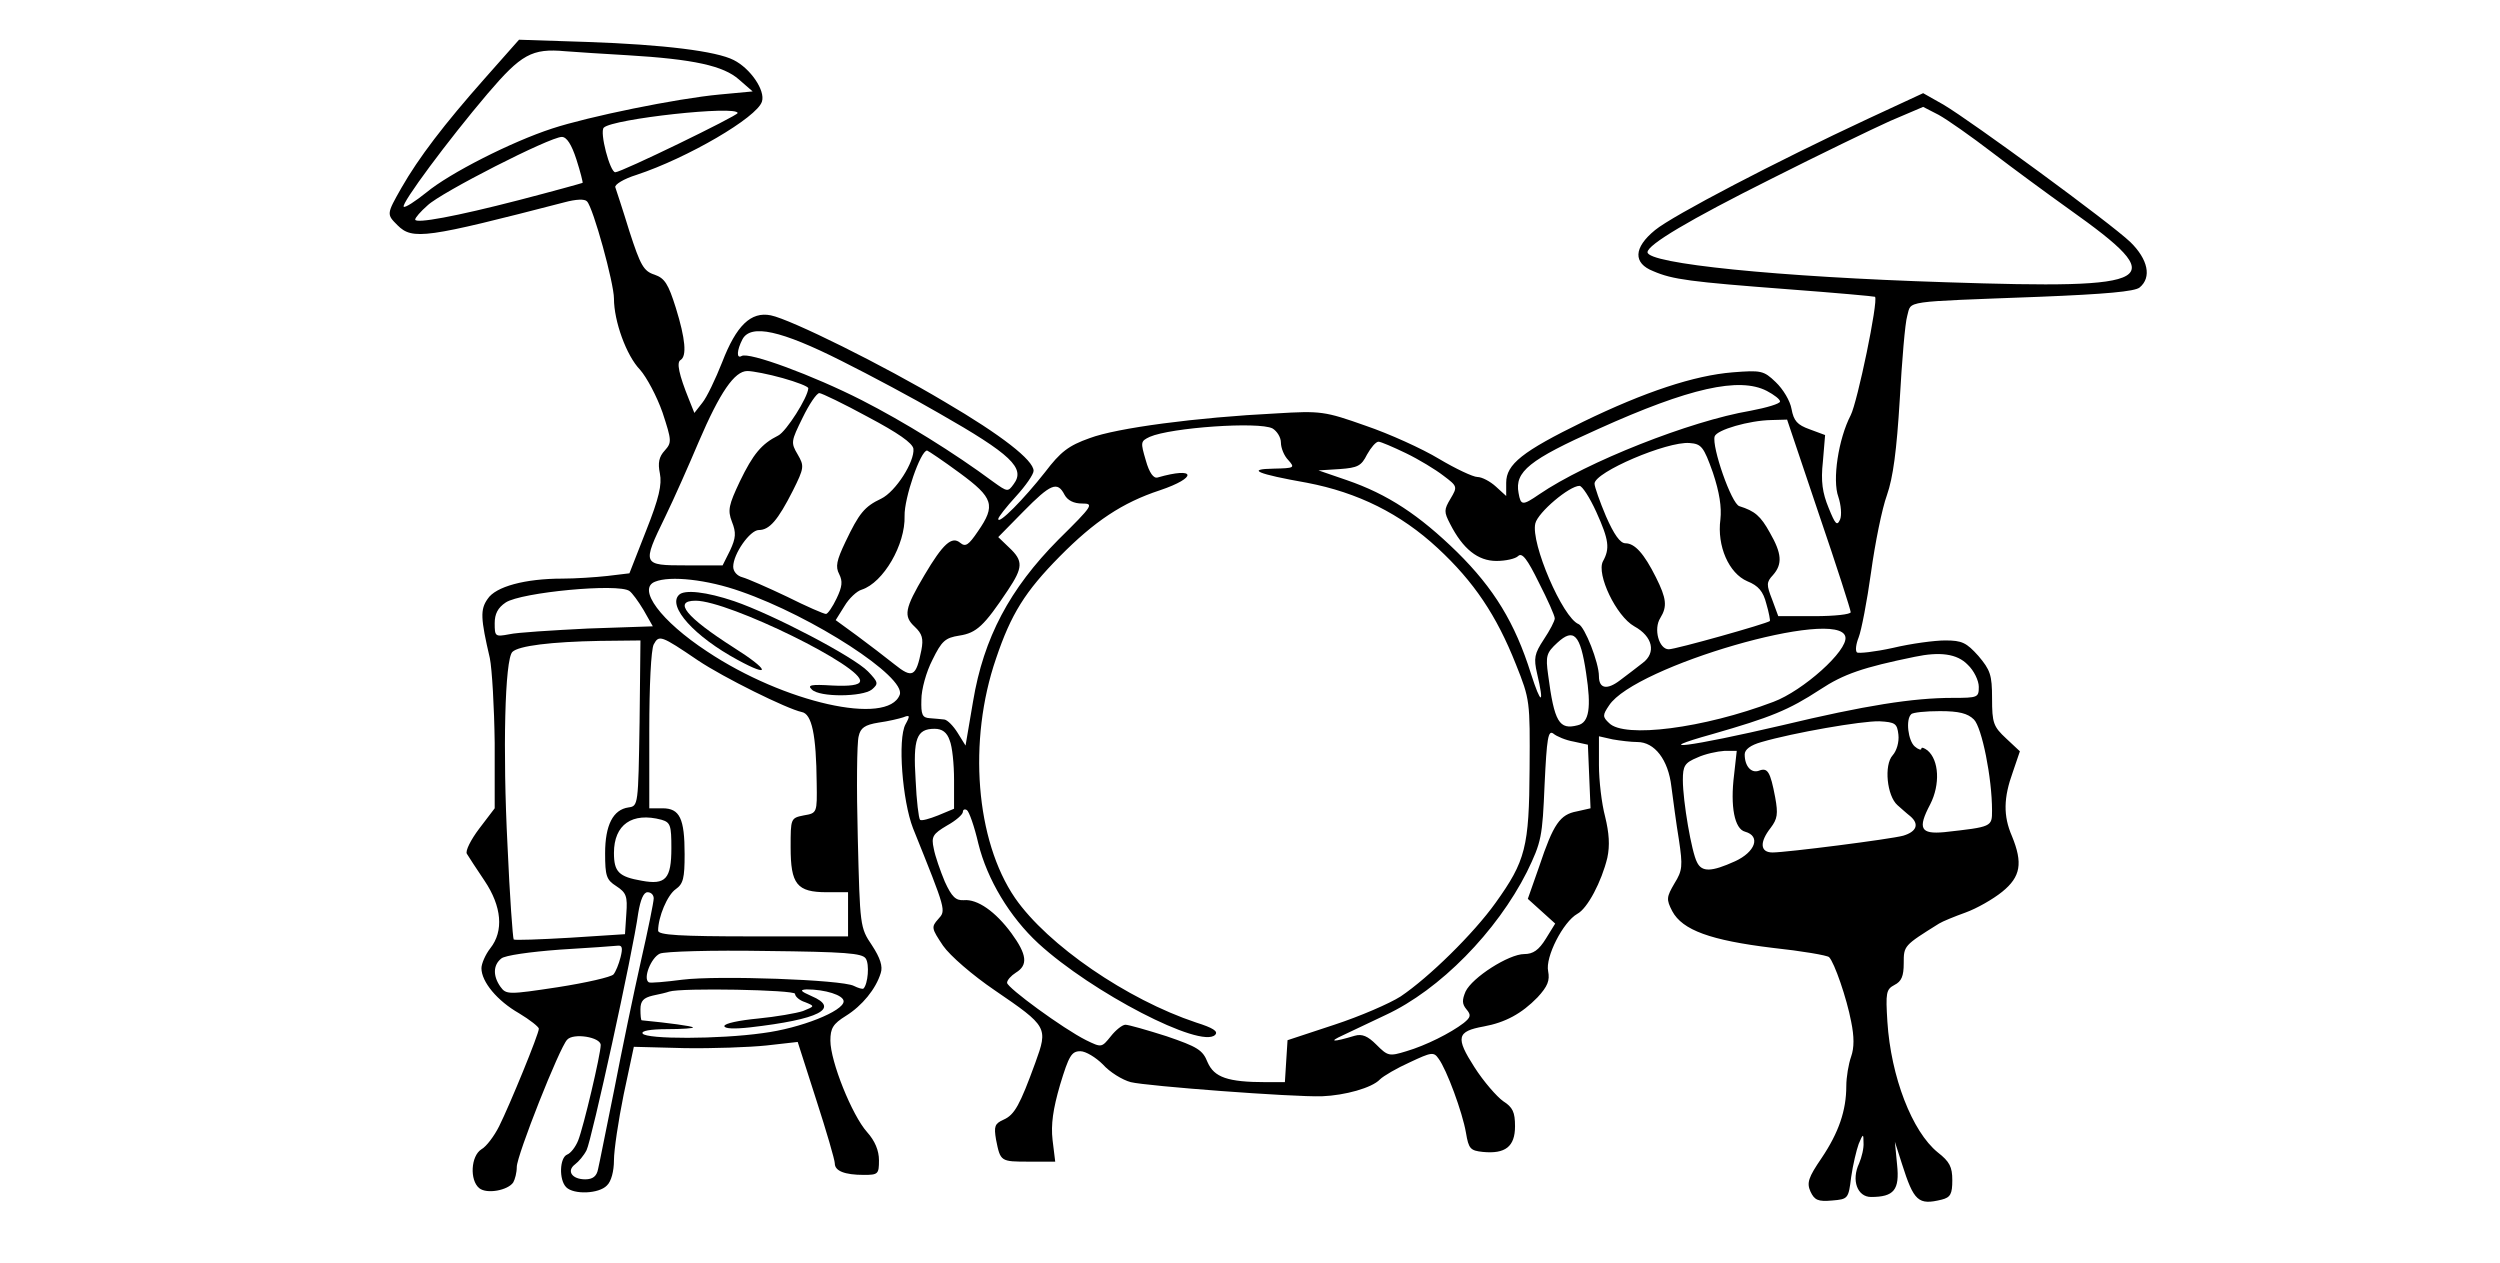 <?xml version="1.0" standalone="no"?>
<!DOCTYPE svg PUBLIC "-//W3C//DTD SVG 20010904//EN"
 "http://www.w3.org/TR/2001/REC-SVG-20010904/DTD/svg10.dtd">
<svg version="1.0" xmlns="http://www.w3.org/2000/svg"
 width="566pt" height="286pt" viewBox="0 0 566 286"
 preserveAspectRatio="xMidYMid meet">
<g transform="translate(0,286) scale(0.1,-0.1)"
fill="#000000" stroke="none">
<path d="M1098 2683 c-93 -105 -150 -180 -189 -248 -34 -60 -34 -60 -9 -85 34
-34 65 -29 378 52 26 7 46 8 51 2 14 -14 61 -185 61 -220 0 -51 28 -129 59
-161 15 -17 38 -60 51 -97 21 -64 21 -68 5 -86 -13 -14 -16 -28 -11 -52 5 -25
-2 -56 -31 -129 l-38 -97 -50 -6 c-27 -3 -73 -6 -102 -6 -84 0 -151 -18 -169
-46 -17 -24 -16 -44 5 -134 5 -25 10 -111 11 -192 l0 -148 -35 -46 c-19 -25
-32 -51 -28 -57 4 -7 22 -34 40 -61 39 -58 44 -114 13 -153 -11 -14 -20 -35
-20 -45 0 -31 36 -74 85 -102 25 -15 45 -31 45 -35 0 -12 -66 -173 -90 -221
-11 -22 -29 -46 -40 -52 -24 -15 -27 -70 -5 -88 17 -14 65 -5 77 13 4 7 8 22
8 35 0 26 97 271 114 288 14 16 76 6 76 -12 0 -21 -39 -186 -51 -216 -6 -15
-17 -29 -25 -32 -17 -7 -19 -57 -2 -74 17 -17 74 -15 92 4 10 9 16 33 16 57 0
23 10 90 22 149 l23 108 115 -3 c63 -1 147 2 185 6 l71 8 42 -131 c23 -71 42
-136 42 -144 0 -17 22 -26 66 -26 32 0 34 2 34 33 0 22 -9 44 -27 64 -34 38
-83 160 -83 207 0 28 6 38 35 56 37 23 68 61 79 97 5 15 -1 34 -20 63 -27 40
-27 43 -32 244 -3 112 -2 215 2 229 4 19 14 26 45 31 22 3 47 9 56 12 15 6 16
4 5 -16 -18 -33 -7 -173 17 -235 76 -189 75 -186 57 -206 -16 -18 -15 -21 11
-60 16 -23 67 -67 117 -101 120 -82 121 -84 92 -164 -35 -96 -47 -118 -72
-129 -20 -9 -22 -15 -17 -45 10 -50 10 -50 75 -50 l59 0 -6 49 c-4 35 1 70 17
125 20 66 26 76 46 76 12 0 35 -14 51 -30 15 -17 44 -35 63 -40 36 -9 366 -34
433 -32 52 2 113 19 131 38 8 8 39 26 68 39 49 23 54 24 65 8 18 -24 54 -121
62 -168 6 -36 10 -40 38 -43 51 -5 73 12 73 58 0 32 -5 43 -27 57 -14 10 -44
44 -65 77 -43 67 -40 81 21 92 49 9 86 29 122 66 23 25 28 38 24 59 -7 32 34
112 66 130 23 12 55 73 68 127 6 28 4 56 -5 93 -8 30 -14 82 -14 117 l0 65 31
-7 c17 -3 42 -6 56 -6 39 0 70 -40 77 -101 4 -30 11 -84 17 -120 9 -60 8 -70
-10 -99 -18 -31 -19 -36 -5 -63 23 -43 87 -66 227 -83 66 -7 124 -17 128 -21
12 -12 40 -93 50 -146 7 -34 7 -59 0 -79 -6 -17 -11 -47 -11 -67 0 -55 -17
-105 -56 -163 -30 -44 -34 -56 -25 -76 9 -19 17 -23 49 -20 36 3 37 4 43 53 4
28 12 61 17 75 10 24 11 24 11 3 1 -12 -4 -33 -10 -47 -18 -38 -4 -76 27 -76
52 0 65 16 59 73 l-5 52 16 -50 c27 -85 37 -94 90 -81 20 5 24 13 24 44 0 30
-6 42 -33 63 -58 47 -106 171 -114 296 -4 65 -3 73 16 83 16 8 21 20 21 49 0
40 0 40 80 90 8 5 35 16 60 25 25 9 62 30 83 47 42 34 47 65 22 126 -20 46
-19 87 2 145 l16 47 -31 29 c-29 27 -32 35 -32 91 0 53 -4 64 -31 96 -27 30
-37 35 -75 35 -24 0 -77 -7 -119 -17 -41 -9 -78 -13 -81 -10 -4 4 -2 19 4 34
6 15 19 82 28 147 9 66 25 145 36 175 14 40 22 101 29 216 5 88 12 174 17 190
10 35 -15 31 299 43 150 6 216 12 227 21 28 23 19 64 -21 103 -45 43 -359 273
-423 311 l-46 26 -125 -58 c-206 -96 -442 -219 -482 -252 -49 -40 -50 -75 -4
-93 44 -19 83 -24 306 -41 107 -8 195 -16 196 -17 8 -9 -40 -239 -55 -268 -28
-54 -42 -147 -28 -185 6 -18 8 -41 4 -51 -7 -16 -11 -11 -26 26 -14 34 -18 60
-13 105 l5 60 -35 13 c-28 10 -36 19 -41 46 -3 18 -19 45 -36 61 -27 26 -33
27 -97 22 -87 -7 -199 -44 -339 -112 -137 -67 -174 -96 -174 -138 l0 -30 -23
21 c-13 12 -32 22 -42 22 -10 0 -50 19 -87 41 -38 23 -113 57 -166 75 -93 33
-102 34 -202 28 -181 -9 -362 -33 -423 -56 -48 -17 -66 -31 -101 -77 -48 -61
-106 -120 -106 -106 0 4 18 27 40 51 22 24 40 50 40 58 0 24 -73 81 -201 156
-139 83 -349 187 -394 196 -45 9 -78 -23 -110 -106 -15 -38 -35 -80 -45 -92
l-18 -23 -12 30 c-23 57 -29 85 -19 90 14 9 11 47 -11 118 -17 54 -25 67 -48
75 -25 8 -32 21 -57 98 -15 49 -30 94 -32 100 -2 6 19 19 48 28 115 38 273
130 284 166 8 25 -26 75 -64 94 -39 20 -157 35 -333 41 l-153 5 -77 -87z m322
52 c151 -9 218 -24 253 -55 l31 -27 -75 -7 c-97 -9 -297 -50 -379 -77 -92 -30
-232 -101 -285 -145 -25 -20 -48 -35 -51 -32 -6 7 100 150 190 256 76 89 100
103 176 96 25 -2 88 -6 140 -9z m3090 -220 c47 -36 126 -94 175 -129 232 -165
205 -181 -280 -165 -380 12 -675 42 -675 68 0 17 94 73 280 166 107 54 229
113 269 131 l75 32 35 -18 c20 -11 74 -49 121 -85z m-2840 89 c0 -6 -263 -134
-277 -134 -12 0 -36 91 -26 101 20 20 303 51 303 33z m-365 -105 c9 -28 15
-52 14 -53 -2 -1 -67 -19 -144 -39 -143 -37 -235 -54 -235 -44 0 4 12 18 28
32 30 29 277 155 304 155 11 0 22 -17 33 -51z m600 -456 c66 -33 165 -86 220
-118 165 -94 197 -125 170 -161 -13 -18 -14 -18 -46 5 -89 66 -202 136 -298
185 -110 56 -256 110 -272 100 -12 -7 -11 13 2 38 19 35 87 20 224 -49z m-133
-39 c32 -9 58 -19 58 -23 -1 -21 -50 -98 -68 -107 -38 -19 -57 -42 -87 -104
-25 -53 -28 -65 -18 -91 10 -25 9 -37 -4 -65 l-17 -34 -83 0 c-99 0 -100 1
-47 110 20 41 54 118 76 170 48 112 81 160 110 160 12 0 48 -7 80 -16z m2228
-29 c17 -9 30 -19 30 -24 0 -5 -30 -14 -67 -21 -136 -23 -371 -116 -478 -189
-38 -26 -42 -26 -47 3 -9 48 24 75 181 145 206 93 319 118 381 86z m-2035 -59
c68 -36 101 -59 103 -72 3 -29 -40 -97 -73 -113 -38 -18 -50 -33 -81 -98 -20
-42 -23 -56 -14 -73 8 -16 7 -28 -6 -55 -9 -19 -20 -35 -24 -35 -5 0 -44 17
-88 39 -44 21 -90 41 -101 44 -12 3 -21 13 -21 24 0 29 38 83 58 83 24 0 43
22 77 89 26 52 26 56 11 82 -16 27 -15 30 11 83 15 31 32 56 38 56 5 0 55 -24
110 -54z m2153 -220 c40 -117 72 -217 72 -222 0 -5 -37 -9 -82 -9 l-82 0 -14
38 c-13 33 -13 39 2 55 22 25 20 49 -7 96 -21 38 -34 49 -69 60 -18 5 -63 135
-56 158 5 15 78 36 128 37 l36 1 72 -214z m-1237 194 c10 -6 19 -20 19 -32 0
-12 7 -30 17 -40 15 -17 14 -18 -33 -19 -64 -1 -38 -12 75 -32 115 -22 212
-70 296 -148 82 -76 133 -152 177 -263 32 -80 32 -83 31 -236 -1 -178 -9 -209
-77 -304 -50 -70 -151 -169 -215 -212 -25 -16 -92 -45 -150 -64 l-106 -35 -3
-47 -3 -48 -42 0 c-88 0 -118 11 -133 45 -11 28 -23 35 -93 59 -44 14 -86 26
-93 26 -7 0 -22 -12 -33 -26 -21 -26 -21 -26 -56 -9 -52 26 -179 119 -179 130
0 6 9 16 20 23 28 17 25 41 -10 89 -36 49 -77 78 -108 75 -18 -1 -27 7 -43 42
-10 24 -22 58 -25 75 -6 27 -2 33 30 52 20 11 36 25 36 31 0 5 4 7 9 4 5 -3
17 -37 26 -76 20 -81 71 -166 136 -226 121 -111 368 -239 400 -207 8 8 -5 16
-43 28 -156 52 -336 175 -410 282 -89 130 -107 356 -43 542 34 101 66 152 144
231 79 80 142 122 227 150 86 29 82 54 -5 29 -9 -3 -19 10 -27 39 -12 41 -12
43 9 53 48 21 247 35 278 19z m302 -56 c29 -14 67 -37 85 -51 32 -24 32 -25
16 -52 -15 -25 -15 -30 -1 -57 29 -57 63 -84 105 -84 21 0 43 5 49 11 9 9 21
-7 47 -60 20 -39 36 -75 36 -81 0 -6 -11 -27 -25 -48 -21 -32 -23 -42 -15 -77
17 -72 9 -72 -14 0 -36 115 -84 193 -167 275 -86 84 -157 131 -250 163 l-64
22 48 3 c41 3 49 7 62 33 9 16 20 29 26 29 5 0 33 -12 62 -26z m695 -44 c15
-45 20 -78 17 -106 -8 -60 19 -122 61 -140 25 -10 36 -23 43 -51 6 -20 9 -38
8 -39 -7 -6 -213 -64 -229 -64 -22 0 -35 46 -19 71 16 26 14 44 -10 92 -27 54
-48 77 -69 77 -12 0 -26 20 -44 61 -14 33 -26 67 -26 74 0 26 164 96 215 92
27 -2 32 -8 53 -67z m-1705 -1 c76 -56 82 -73 41 -132 -21 -31 -28 -36 -40
-26 -19 16 -39 -2 -81 -73 -45 -76 -48 -93 -22 -117 17 -16 20 -27 15 -53 -12
-60 -20 -65 -61 -32 -20 16 -58 45 -85 65 l-48 35 20 32 c10 17 28 34 39 37
49 16 99 102 97 167 -1 40 36 148 51 148 3 -1 36 -23 74 -51z m237 -49 c7 -13
21 -20 40 -20 27 0 25 -4 -54 -82 -110 -111 -169 -222 -193 -366 l-17 -100
-18 29 c-10 16 -23 29 -30 30 -7 1 -22 2 -33 3 -17 1 -20 8 -19 42 0 23 11 63
25 90 21 43 29 50 61 55 39 6 56 22 110 103 34 51 35 66 3 96 l-25 24 57 58
c62 63 77 69 93 38z m1204 -39 c29 -64 31 -83 15 -112 -15 -29 30 -124 71
-147 42 -23 50 -60 19 -83 -13 -10 -36 -28 -51 -39 -30 -23 -48 -19 -48 9 0
31 -32 112 -46 118 -36 14 -109 184 -98 228 6 25 77 85 100 85 6 0 23 -26 38
-59z m-1937 -180 c164 -57 375 -194 360 -234 -27 -71 -262 -18 -436 98 -105
69 -159 142 -118 158 34 14 118 5 194 -22z m-252 1 c6 -4 20 -23 32 -43 l21
-37 -147 -5 c-80 -4 -161 -9 -178 -13 -32 -6 -33 -5 -33 25 0 21 7 35 25 47
35 23 255 44 280 26z m2753 -104 c6 -31 -96 -122 -163 -147 -158 -60 -338 -83
-372 -48 -15 14 -15 18 0 40 58 89 522 223 535 155z m-587 -82 c12 -78 7 -112
-19 -118 -42 -11 -53 7 -67 114 -6 43 -4 50 21 73 37 34 52 19 65 -69z m-2011
29 c58 -39 202 -110 235 -117 23 -4 33 -51 34 -161 1 -67 1 -68 -29 -73 -30
-6 -30 -7 -30 -72 0 -84 14 -102 82 -102 l48 0 0 -50 0 -50 -215 0 c-166 0
-215 3 -215 13 0 31 21 81 40 94 17 12 20 25 20 79 0 81 -11 104 -50 104 l-30
0 0 176 c0 102 4 183 10 195 12 22 16 21 100 -36z m-132 -142 c-3 -186 -3
-188 -25 -191 -35 -5 -53 -40 -53 -104 0 -51 3 -60 25 -74 23 -15 26 -23 23
-63 l-3 -46 -124 -8 c-68 -4 -126 -6 -128 -4 -2 3 -9 98 -14 213 -11 215 -6
421 11 438 14 14 88 23 198 25 l92 1 -2 -187z m3007 132 c14 -13 25 -36 25
-50 0 -24 -2 -25 -59 -25 -90 0 -198 -17 -386 -62 -210 -49 -305 -61 -158 -20
132 38 172 54 244 101 53 35 97 50 214 74 57 12 96 7 120 -18z m14 -124 c18
-18 41 -132 41 -206 0 -37 0 -37 -108 -49 -54 -5 -61 8 -32 63 23 45 20 100
-6 122 -8 6 -14 8 -14 4 0 -4 -7 -2 -15 5 -15 13 -21 61 -8 73 3 4 33 7 65 7
43 0 63 -5 77 -19z m-171 -34 c2 -17 -4 -37 -13 -47 -20 -22 -13 -92 11 -113
7 -6 20 -18 29 -25 21 -18 14 -35 -16 -44 -29 -8 -265 -38 -296 -38 -28 0 -30
23 -4 56 15 20 17 31 10 69 -11 58 -17 68 -37 60 -17 -6 -32 10 -32 37 0 11
13 21 38 28 72 21 227 48 267 47 36 -2 40 -5 43 -30z m-2148 -13 c6 -14 10
-54 10 -90 l0 -65 -36 -15 c-20 -8 -38 -13 -41 -10 -3 3 -8 43 -10 90 -6 94 2
116 43 116 17 0 28 -8 34 -26z m1413 -3 l32 -7 3 -72 3 -72 -31 -7 c-38 -7
-53 -28 -85 -124 l-26 -74 31 -28 31 -28 -21 -34 c-16 -26 -29 -35 -49 -35
-35 0 -118 -53 -133 -85 -8 -19 -8 -28 2 -40 11 -13 10 -18 -6 -31 -30 -23
-86 -51 -130 -64 -39 -12 -42 -11 -68 15 -19 19 -32 25 -49 20 -50 -15 -60
-14 -27 1 19 9 63 30 97 46 123 57 252 189 320 324 33 68 35 79 40 198 5 105
8 124 20 115 7 -6 28 -15 46 -18z m363 -75 c-9 -72 1 -123 25 -129 36 -10 23
-46 -23 -67 -53 -24 -75 -25 -86 -2 -12 22 -32 138 -32 186 0 32 4 39 33 51
17 8 45 14 61 15 l28 0 -6 -54z m-2428 -102 c20 -6 22 -13 22 -64 0 -70 -13
-84 -67 -74 -52 9 -63 20 -63 63 0 64 41 93 108 75z m-18 -178 c0 -8 -13 -72
-29 -142 -16 -71 -43 -201 -60 -289 -18 -88 -34 -170 -37 -182 -3 -16 -12 -23
-29 -23 -30 0 -43 19 -23 34 8 6 20 20 26 32 11 21 105 448 117 537 5 30 12
47 21 47 8 0 14 -6 14 -14z m-75 -133 c-4 -16 -11 -33 -16 -39 -5 -6 -62 -19
-126 -29 -112 -17 -117 -17 -130 1 -17 24 -17 49 2 64 8 7 65 15 132 20 65 4
124 8 132 9 10 1 11 -6 6 -26z m555 -3 c9 -13 5 -58 -5 -68 -2 -2 -12 1 -22 6
-27 14 -307 24 -388 14 -38 -5 -73 -8 -76 -6 -14 8 5 56 25 65 11 5 119 8 239
6 181 -2 219 -5 227 -17z m-160 -80 c0 -6 10 -15 23 -19 22 -9 22 -9 -5 -20
-15 -5 -61 -13 -102 -17 -42 -4 -76 -11 -76 -17 0 -6 22 -7 58 -3 157 18 205
43 139 71 -25 11 -27 14 -11 15 42 0 84 -13 84 -27 0 -22 -97 -61 -183 -72
-99 -14 -264 -14 -272 -1 -4 6 17 10 56 10 34 0 60 2 58 4 -3 3 -54 10 -116
16 -2 0 -3 11 -3 25 0 19 7 26 28 31 15 3 32 7 37 9 27 9 285 4 285 -5z"/>
<path d="M1537 1513 c-26 -26 35 -94 133 -147 77 -42 72 -23 -9 28 -108 69
-138 106 -86 106 75 0 383 -151 372 -183 -2 -8 -23 -11 -63 -9 -48 3 -57 1
-46 -9 17 -18 115 -17 136 0 15 13 15 16 -9 41 -32 33 -215 129 -303 159 -62
21 -113 27 -125 14z"/>
</g>
</svg>
